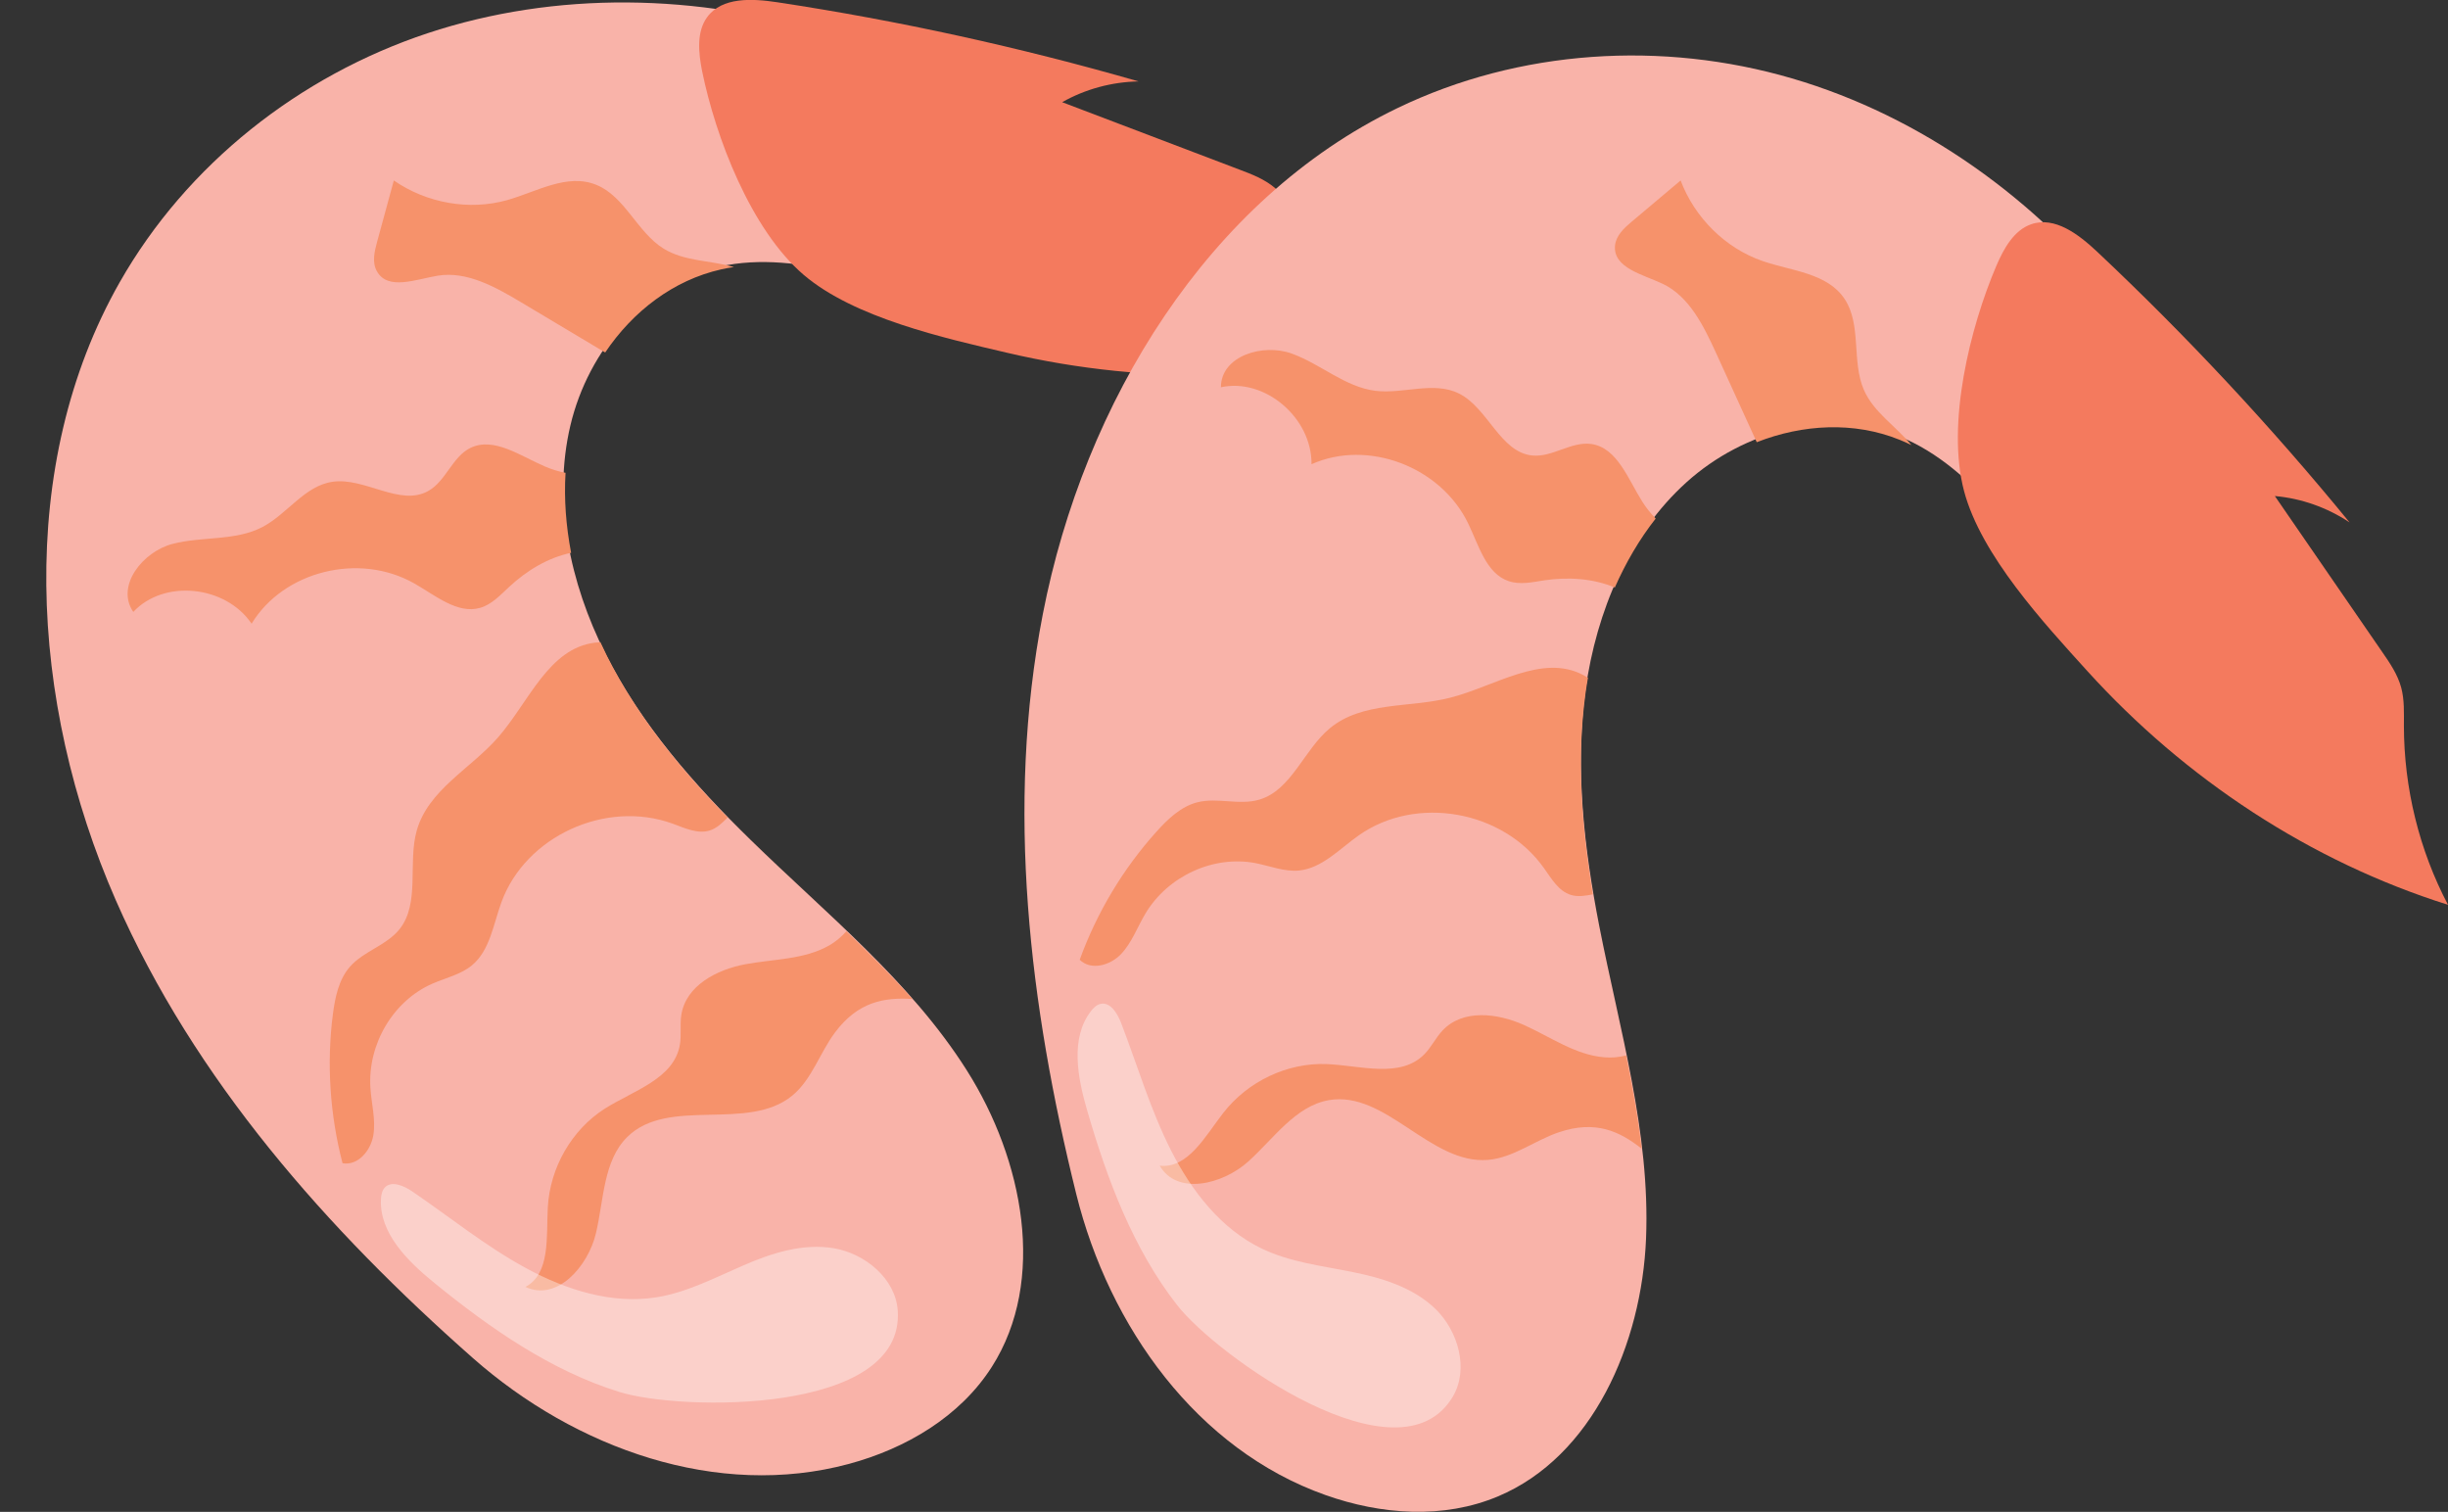 <?xml version="1.0" encoding="utf-8"?>
<!-- Generator: Adobe Illustrator 25.4.1, SVG Export Plug-In . SVG Version: 6.00 Build 0)  -->
<svg version="1.1" id="Layer_1" xmlns="http://www.w3.org/2000/svg" xmlns:xlink="http://www.w3.org/1999/xlink" x="0px" y="0px"
	 viewBox="0 0 241.49 149.13" style="enable-background:new 0 0 241.49 149.13;" xml:space="preserve">
<rect x="0" y="0" width="241.49" height="149.13" fill="#333333" stroke="none"/>
<style type="text/css">
	.st0{fill:#F9B3A9;}
	.st1{fill:#F6926B;}
	.st2{fill:#F47A5E;}
	.st3{opacity:0.38;fill:#FFFFFF;}
	.st4{display:none;}
	.st5{display:inline;fill:#4A4A4A;}
	.st6{display:inline;fill:#303030;}
	.st7{display:inline;fill:#D2783D;}
	.st8{display:inline;fill:#EF8447;}
	.st9{display:inline;fill:#B26336;}
	.st10{display:inline;fill:#93512E;}
	.st11{display:inline;opacity:0.25;fill:#FFFFFF;}
</style>
<g>
	<path class="st0" d="M83.75,144.4c5.62-1.52,10.95-4.65,14.09-9.57c5.44-8.52,3.12-20.42-2.46-29.24
		c-5.58-8.82-13.88-15.46-21.33-22.74c-5.58-5.44-10.82-11.41-14.33-18.38c-3.52-6.97-5.21-15.07-3.45-22.51
		c1.76-7.44,7.35-14.01,14.71-15.66c3.97-0.89,8.19-0.36,12.2,0.67c2.89,0.74,6.18,1.69,8.61,0.07c3.52-2.35,2.44-7.86,0.98-12
		c-1.13-3.18-2.36-6.53-4.93-8.71c-1.71-1.46-3.86-2.25-5.98-2.92C68.89-0.67,54.81-0.91,42.17,3.28
		C29.53,7.48,18.43,16.2,11.81,27.84C1.58,45.83,2.86,69.26,11.42,88.79c7.78,17.75,20.87,32.5,35.23,45.17
		C56.77,142.89,70.77,147.9,83.75,144.4z"/>
	<g>
		<path class="st1" d="M83.49,91.86c-0.48,0.55-1.04,1.02-1.68,1.39c-2.47,1.42-5.51,1.34-8.32,1.87c-2.81,0.53-5.84,2.12-6.28,5
			c-0.15,0.96,0.02,1.97-0.14,2.92c-0.57,3.38-4.57,4.52-7.41,6.32c-3.25,2.07-5.4,5.79-5.62,9.73c-0.16,2.88,0.28,6.54-2.21,7.85
			c3.1,1.47,6.18-2,6.96-5.3c0.78-3.3,0.72-7.15,3.09-9.49c4.07-4.01,11.89-0.46,16.29-4.09c1.92-1.59,2.69-4.19,4.19-6.2
			c2.29-3.08,4.9-3.49,7.64-3.32C87.94,96.22,85.74,94.02,83.49,91.86z"/>
		<path class="st1" d="M38.85,17.8c-0.55,2.03-1.1,4.06-1.66,6.09c-0.25,0.93-0.5,1.98-0.02,2.85c1.07,1.96,3.89,0.8,6.03,0.45
			c2.85-0.46,5.67,1.11,8.21,2.63c2.76,1.65,5.53,3.3,8.29,4.95c2.72-4.05,6.72-7.14,11.45-8.2c0.41-0.09,0.83-0.17,1.25-0.23
			c-2.32-0.67-4.89-0.54-6.96-1.83c-2.59-1.62-3.8-5.14-6.62-6.28c-2.89-1.17-5.89,0.7-8.83,1.52C46.29,20.78,42.1,20.05,38.85,17.8
			z"/>
		<path class="st1" d="M55.79,46.64c-0.69-0.13-1.36-0.34-2.02-0.62c-2.43-1.04-5.05-2.96-7.36-1.84c-1.8,0.88-2.42,3.29-4.18,4.26
			c-2.78,1.54-6.25-1.37-9.41-0.92c-2.77,0.39-4.47,3.18-6.94,4.47c-2.66,1.39-5.94,0.9-8.86,1.66c-2.92,0.76-5.64,4.14-3.87,6.71
			c3.01-3.24,9.09-2.64,11.67,1.16c3.16-5.2,10.61-7.05,16.03-3.98c2.09,1.18,4.27,3.06,6.51,2.42c1.15-0.33,2-1.27,2.88-2.08
			c1.72-1.6,3.81-2.87,6.1-3.35C55.84,51.9,55.63,49.25,55.79,46.64z"/>
		<path class="st1" d="M59.89,64.73c-0.23-0.46-0.45-0.92-0.66-1.38c-0.17,0.01-0.34,0.02-0.51,0.04c-4.6,0.53-6.57,5.9-9.6,9.36
			c-2.71,3.09-6.88,5.17-8.01,9.18c-0.9,3.2,0.35,7.16-1.7,9.73c-1.29,1.61-3.54,2.15-4.9,3.71c-1.09,1.25-1.45,2.99-1.67,4.66
			c-0.63,4.87-0.3,9.9,0.95,14.71c1.52,0.27,2.79-1.24,3.04-2.77c0.25-1.53-0.19-3.1-0.29-4.66c-0.28-4.32,2.25-8.59,6.11-10.28
			c1.33-0.58,2.82-0.9,3.93-1.83c1.76-1.48,2.09-4.04,2.89-6.22c2.38-6.5,10.29-10.12,16.87-7.74c1.2,0.44,2.48,1.05,3.67,0.68
			c0.7-0.22,1.24-0.75,1.77-1.28C67.13,75.87,62.88,70.67,59.89,64.73z"/>
	</g>
	<path class="st2" d="M141.75,33.54c-5.4-2.82-10.14-7.01-13.63-12.07c-0.72-1.04-1.4-2.13-2.36-2.94c-1.01-0.85-2.26-1.34-3.49-1.8
		c-5.83-2.22-11.66-4.43-17.49-6.65c2.28-1.29,4.89-2,7.54-2.05c-11.73-3.38-23.65-5.99-35.66-7.81c-2.47-0.37-5.44-0.53-6.9,1.47
		c-1.06,1.45-0.86,3.5-0.5,5.32c1.32,6.48,4.79,15.64,10.02,20.1c4.99,4.26,13.93,6.25,20.08,7.69
		C113.41,38.09,128.19,37.74,141.75,33.54z"/>
	<path class="st3" d="M88.56,129.26c-0.22-3.14-3.23-5.61-6.29-6.13c-3.07-0.52-6.13,0.47-8.94,1.69c-2.81,1.21-5.56,2.67-8.6,3.15
		c-4.35,0.69-8.86-0.72-12.82-2.87s-7.5-5.02-11.23-7.57c-0.85-0.58-2.08-1.11-2.74-0.37c-0.26,0.3-0.34,0.72-0.36,1.12
		c-0.17,3.36,2.64,6.13,5.27,8.27c5.53,4.5,11.51,8.66,18.24,10.75C67.09,139.19,89.29,139.58,88.56,129.26z"/>
</g>
<g>
	<path class="st0" d="M130.75,147.47c5.49,1.95,11.65,2.4,17.03,0.13c9.31-3.91,14.18-15.02,14.6-25.45
		c0.42-10.43-2.62-20.61-4.62-30.83c-1.49-7.65-2.41-15.53-1.35-23.27c1.07-7.73,4.28-15.36,9.96-20.48
		c5.68-5.12,14.01-7.35,21.01-4.52c3.78,1.53,6.94,4.36,9.65,7.48c1.96,2.26,4.12,4.9,7.05,4.95c4.23,0.07,6.48-5.08,7.63-9.32
		c0.88-3.26,1.77-6.71,0.9-9.97c-0.58-2.17-1.89-4.05-3.26-5.8c-8.36-10.72-19.8-18.92-32.58-22.66s-26.87-2.88-38.93,2.94
		c-18.64,8.99-30.91,28.99-34.97,49.92c-3.69,19.02-1.31,38.6,3.3,57.19C109.42,130.89,118.08,142.98,130.75,147.47z"/>
	<g>
		<path class="st1" d="M160.41,104.11c-0.71,0.18-1.44,0.25-2.18,0.18c-2.84-0.24-5.29-2.02-7.91-3.19
			c-2.61-1.17-6.01-1.58-8.01,0.54c-0.67,0.71-1.1,1.63-1.78,2.33c-2.39,2.45-6.33,1.12-9.69,0.99c-3.85-0.14-7.73,1.69-10.16,4.81
			c-1.77,2.27-3.49,5.54-6.28,5.21c1.71,2.97,6.22,1.86,8.74-0.41c2.52-2.27,4.65-5.47,7.94-6.05c5.62-0.98,10.04,6.38,15.72,5.89
			c2.48-0.21,4.6-1.92,6.97-2.72c3.64-1.23,6.01-0.09,8.17,1.61C161.59,110.22,161.04,107.16,160.41,104.11z"/>
		<path class="st1" d="M165.79,17.8c-1.61,1.36-3.22,2.71-4.83,4.07c-0.74,0.62-1.53,1.35-1.64,2.33c-0.23,2.23,2.75,2.87,4.71,3.8
			c2.61,1.24,4.03,4.14,5.26,6.83c1.34,2.93,2.67,5.86,4.01,8.79c4.54-1.78,9.59-2.06,14.09-0.24c0.39,0.16,0.78,0.33,1.16,0.52
			c-1.53-1.88-3.72-3.22-4.69-5.46c-1.21-2.81-0.21-6.39-1.88-8.93c-1.71-2.6-5.25-2.77-8.13-3.77
			C170.22,24.48,167.18,21.49,165.79,17.8z"/>
		<path class="st1" d="M163.33,51.15c-0.49-0.5-0.93-1.05-1.31-1.65c-1.41-2.23-2.47-5.31-5.01-5.7c-1.98-0.3-3.86,1.33-5.86,1.13
			c-3.16-0.32-4.36-4.68-7.22-6.11c-2.5-1.25-5.49,0.07-8.25-0.27c-2.98-0.37-5.4-2.64-8.24-3.67c-2.83-1.03-6.99,0.2-7,3.32
			c4.32-0.95,8.98,3,8.94,7.59c5.55-2.48,12.74,0.23,15.45,5.84c1.05,2.16,1.77,4.94,3.99,5.69c1.14,0.39,2.37,0.1,3.55-0.08
			c2.32-0.34,4.77-0.19,6.93,0.71C160.38,55.51,161.71,53.21,163.33,51.15z"/>
		<path class="st1" d="M156.41,68.37c0.07-0.51,0.15-1.01,0.24-1.51c-0.15-0.09-0.29-0.18-0.44-0.26
			c-4.08-2.18-8.75,1.12-13.22,2.24c-3.99,1-8.6,0.34-11.81,3c-2.56,2.13-3.78,6.09-6.93,7.03c-1.98,0.6-4.14-0.24-6.14,0.27
			c-1.6,0.41-2.89,1.63-4.02,2.89c-3.29,3.65-5.88,7.97-7.58,12.64c1.1,1.09,3,0.57,4.07-0.55c1.07-1.12,1.61-2.66,2.41-4
			c2.22-3.72,6.74-5.78,10.87-4.98c1.42,0.28,2.83,0.86,4.27,0.73c2.28-0.22,4.01-2.13,5.91-3.47c5.65-3.99,14.22-2.48,18.27,3.23
			c0.74,1.04,1.44,2.27,2.64,2.64c0.71,0.22,1.44,0.09,2.18-0.05C156.04,81.65,155.51,74.96,156.41,68.37z"/>
	</g>
	<path class="st2" d="M241.49,89.25c-2.84-5.39-4.35-11.53-4.35-17.68c0-1.26,0.06-2.54-0.27-3.76c-0.35-1.28-1.1-2.39-1.85-3.47
		c-3.54-5.14-7.07-10.27-10.61-15.41c2.61,0.23,5.16,1.13,7.37,2.6c-7.73-9.45-16.05-18.37-24.9-26.7
		c-1.82-1.71-4.18-3.52-6.51-2.71c-1.7,0.59-2.7,2.39-3.43,4.09c-2.6,6.08-4.95,15.59-3.19,22.23c1.68,6.34,7.91,13.06,12.15,17.74
		C215.6,76.88,227.95,84.99,241.49,89.25z"/>
	<path class="st3" d="M143.32,137.76c1.6-2.71,0.53-6.45-1.69-8.62c-2.23-2.17-5.31-3.09-8.31-3.69c-3-0.6-6.1-0.96-8.87-2.3
		c-3.97-1.91-6.88-5.63-8.92-9.65c-2.04-4.02-3.32-8.39-4.94-12.61c-0.37-0.96-1.08-2.1-2.05-1.86c-0.38,0.09-0.69,0.4-0.93,0.72
		c-2.05,2.67-1.31,6.54-0.36,9.8c1.99,6.85,4.55,13.67,8.89,19.21C120.01,133.72,138.05,146.65,143.32,137.76z"/>
</g>
<g class="st4">
	<path class="st5" d="M1.78,41.67C1.48,51.31,4.85,60.79,9.91,69c11.6,18.8,31.99,31.25,53.59,35.89c21.6,4.64,44.3,1.99,65.39-4.59
		c31.31-9.77,61.16-28.27,93.93-26.86c1.59,0.07,3.51,0.02,4.32-1.34c1.04-1.74-0.67-3.82-2.31-5.02
		c-5.13-3.75-11.01-6.32-16.88-8.76C156.65,37.03,102.11,24.4,47.14,16.47c-7.24-1.04-14.55-2.01-21.84-1.44
		c-7.41,0.58-12.83,1.68-17.32,7.87C4.06,28.31,1.98,35.01,1.78,41.67z"/>
	<path class="st6" d="M230.59,69.83c0.91-2.54-1.13-5.12-3.1-6.97c-5.18-4.85-10.96-9.02-16.89-12.91
		c-20.29-13.32-96.71-39.7-115.77-42.7C73.38,3.87,51.16,0.53,30.2,6.2c-6.06,1.64-12.04,4.09-16.78,8.2
		c-4.75,4.11-8.16,10.07-8.14,16.35c0.01,4.06,1.42,7.98,3.05,11.7c5.34,12.18,13.55,23.38,24.72,30.61
		c12.4,8.04,27.58,10.69,42.36,10.98c24.48,0.48,48.62-5.02,72.72-9.36c24.1-4.34,48.98-7.52,72.94-2.47
		C224.57,72.95,229.38,73.22,230.59,69.83z"/>
	<path class="st7" d="M105.39,76.72c-9.23,2.4-19.04,1.78-28.35-0.3c-6.4-1.43-12.81-3.63-17.89-7.78
		c-5.08-4.15-8.67-10.55-8.12-17.09c0.41-4.81,2.95-9.18,5.9-12.99c3.94-5.08,8.81-9.54,14.56-12.42c4.26-2.13,8.94-3.36,13.66-4.01
		c13.07-1.78,26.36,0.86,39.03,4.53c8.52,2.47,16.91,5.42,25.05,8.97c5.76,2.51,11.47,5.38,16.15,9.57
		c2.28,2.04,4.33,4.45,5.34,7.33c1.01,2.88,0.83,6.31-1.04,8.73c-1.78,2.31-4.72,3.36-7.54,4.1c-12.32,3.25-25.37,2.82-37.74,5.91
		c-7.88,1.96-15.53,5.36-23.64,5.6L105.39,76.72z"/>
	<path class="st8" d="M58.35,37.01c-2.2,3.24-3.85,7.17-3.1,11.02c0.43,2.2,1.62,4.19,3.03,5.93c4.02,4.96,9.99,8.17,16.26,9.38
		c6.27,1.21,12.82,0.51,18.91-1.42c6.66-2.12,12.79-5.66,19.44-7.83c5.72-1.87,11.79-2.68,17.8-2.4c8.12,0.39,16.23,2.76,24.28,1.56
		c1.4-0.21,2.86-0.56,3.91-1.51c1.3-1.18,1.74-3.11,1.43-4.84c-0.31-1.73-1.27-3.28-2.4-4.62c-2.6-3.1-6.1-5.31-9.71-7.15
		c-13.56-6.9-28.94-9.04-43.74-12.56c-8-1.9-16.98-4.49-25.07-1.55C71.27,23.98,63.19,29.86,58.35,37.01z"/>
	<path class="st9" d="M85.73,70.32c3.99-0.15,7.99-0.65,11.85-1.67c4.12-1.08,8.07-2.74,12.08-4.17c5.2-1.86,10.56-3.35,16.05-3.92
		c12.31-1.28,24.78,2.16,37.07,0.68c1.97-0.24,3.98-0.62,5.64-1.7c1.66-1.08,2.92-2.99,2.7-4.96c0.08,3.03-0.28,6.78-3.07,7.97
		c-0.62,0.26-1.3,0.36-1.98,0.44c-8.86,1.12-17.86,1.14-26.72,0.08c-3.79-0.46-7.59-1.11-11.41-0.92
		c-5.24,0.26-10.26,2.09-15.24,3.73c-4.51,1.49-9.08,2.84-13.67,4.05c-8.12,2.14-16.56,3.84-24.87,2.71
		c-8.32-1.13-16.59-5.56-20.43-13.03c-0.88-1.72-1.53-3.72-0.99-5.58c-0.3,1.04,0.89,3.53,1.43,4.39c1.01,1.64,1.24,0.91,2.4,1.74
		c2.84,2.04,4.95,4.5,8.18,6.12C71.16,69.53,78.6,70.58,85.73,70.32z"/>
	<path class="st10" d="M116.2,65.6c-0.21,0.31-0.39,0.65-0.42,1.02c-0.06,0.74,0.48,1.41,1.13,1.77c1.22,0.68,2.71,0.5,4.09,0.27
		c3.04-0.52,18.95-3.58,11.14-8.83C128.17,57.17,118.51,62.15,116.2,65.6z"/>
	<path class="st11" d="M84.46,26.25c-4.05,1.65-7.5,4.47-10.88,7.25c-2.49,2.06-5,4.12-7.1,6.58c-2.12,2.47-3.83,6.04-2.21,8.85
		c1.4,2.41,4.81,3.04,7.4,2.01c2.59-1.03,4.47-3.32,5.93-5.69c1.47-2.37,2.66-4.94,4.47-7.06c3.42-4,8.7-5.98,13.92-6.61
		c5.22-0.64,10.5-0.09,15.76,0.11c0.76,0.03,1.56,0.05,2.25-0.28c3.56-1.67-2.21-4.48-3.72-4.87c-2.51-0.64-5.29-0.88-7.85-1.32
		C96.49,24.2,90.18,23.92,84.46,26.25z"/>
	<path class="st11" d="M122.13,33c2.52,0.72,5.04,1.43,7.63,1.88c1.65,0.28,3.58,0.36,4.73-0.86c0.16-0.17,0.31-0.38,0.32-0.61
		c0.01-0.35-0.26-0.64-0.53-0.86c-2.61-2.23-6.57-3.78-10.06-3.64C121.48,29,117.74,31.75,122.13,33z"/>
</g>
<g class="st4">
	<path class="st5" d="M123.96,138.19c-0.25,9.43,2.82,18.29,7.42,25.71c10.55,17.01,29.05,26.83,48.65,28.9
		c19.59,2.07,40.16-3.08,59.27-11.89c28.37-13.07,55.39-34.49,85.1-36.84c1.44-0.11,3.18-0.38,3.92-1.8
		c0.94-1.82-0.62-3.65-2.11-4.63c-4.66-3.07-9.99-4.92-15.31-6.62c-46.54-14.93-96.01-21.06-145.85-22.55
		c-6.56-0.2-13.19-0.31-19.8,1.07c-6.72,1.4-11.63,3.09-15.68,9.64C126.01,124.91,124.13,131.68,123.96,138.19z"/>
	<path class="st6" d="M331.45,139.68c0.82-2.58-1.03-4.87-2.82-6.44c-4.71-4.14-9.95-7.55-15.34-10.67
		c-18.42-10.68-87.74-27.73-105.03-28.49c-19.45-0.86-39.6-1.6-58.59,6.31c-5.49,2.29-10.9,5.35-15.2,9.89
		c-4.3,4.54-7.38,10.74-7.35,16.86c0.02,3.96,1.3,7.62,2.78,11.06c4.87,11.27,12.33,21.25,22.46,27.04
		c11.26,6.43,25.02,7.29,38.42,5.9c22.19-2.31,44.07-10.41,65.91-17.37s44.39-12.89,66.12-10.68
		C326,143.4,330.35,143.12,331.45,139.68z"/>
	<path class="st7" d="M217.95,160.6c-8.37,3.38-17.26,3.9-25.7,2.92c-5.81-0.67-11.62-2.08-16.23-5.56
		c-4.61-3.47-7.88-9.3-7.39-15.74c0.36-4.73,2.65-9.28,5.33-13.33c3.57-5.4,7.97-10.3,13.18-13.76c3.86-2.56,8.1-4.29,12.38-5.46
		c11.85-3.22,23.9-2.16,35.39-0.01c7.73,1.44,15.34,3.37,22.72,5.91c5.23,1.8,10.41,3.94,14.66,7.5c2.07,1.73,3.93,3.84,4.85,6.54
		c0.92,2.7,0.76,6.06-0.92,8.63c-1.61,2.45-4.27,3.81-6.83,4.86c-11.17,4.56-23,5.63-34.21,10.04c-7.14,2.81-14.07,6.98-21.42,8.14
		L217.95,160.6z"/>
	<path class="st8" d="M175.24,127.23c-1.99,3.41-3.47,7.43-2.79,11.09c0.39,2.1,1.47,3.9,2.76,5.44c3.66,4.38,9.07,6.83,14.76,7.3
		c5.69,0.47,11.63-0.95,17.14-3.53c6.03-2.82,11.59-6.97,17.61-9.84c5.19-2.47,10.68-3.95,16.13-4.35
		c7.37-0.54,14.72,0.85,22.01-1.23c1.27-0.36,2.59-0.87,3.54-1.92c1.18-1.29,1.57-3.23,1.29-4.88c-0.28-1.65-1.16-3.05-2.19-4.23
		c-2.36-2.73-5.54-4.49-8.82-5.87c-12.3-5.19-26.25-5.53-39.68-7.28c-7.25-0.95-15.4-2.45-22.73,1.33
		C186.93,113.06,179.61,119.71,175.24,127.23z"/>
	<path class="st9" d="M200.12,156.59c3.62-0.6,7.24-1.54,10.74-2.97c3.73-1.52,7.31-3.58,10.94-5.43c4.71-2.4,9.56-4.47,14.54-5.64
		c11.16-2.64,22.47-0.7,33.61-3.54c1.78-0.45,3.6-1.06,5.11-2.3c1.51-1.24,2.64-3.24,2.43-5.14c0.07,2.95-0.24,6.64-2.77,8.11
		c-0.57,0.33-1.18,0.5-1.79,0.66c-8.03,2.09-16.19,3.14-24.23,3.11c-3.44-0.01-6.89-0.22-10.34,0.39c-4.75,0.85-9.3,3.2-13.81,5.37
		c-4.09,1.96-8.22,3.8-12.39,5.5c-7.36,3-15,5.62-22.55,5.46c-7.54-0.16-15.05-3.53-18.54-10.38c-0.8-1.58-1.39-3.45-0.91-5.32
		c-0.27,1.05,0.81,3.34,1.3,4.12c0.92,1.48,1.13,0.74,2.18,1.42c2.58,1.67,4.5,3.82,7.42,5.04
		C186.91,157.47,193.65,157.65,200.12,156.59z"/>
	<path class="st10" d="M227.74,148.53c-0.19,0.33-0.35,0.68-0.38,1.04c-0.06,0.73,0.44,1.32,1.03,1.59c1.11,0.52,2.46,0.18,3.71-0.2
		c2.76-0.85,17.17-5.64,10.08-9.87C238.57,138.96,229.83,144.91,227.74,148.53z"/>
	<path class="st11" d="M198.89,113.77c-3.67,2.07-6.79,5.21-9.85,8.31c-2.26,2.29-4.53,4.59-6.43,7.22
		c-1.91,2.64-3.47,6.32-1.98,8.88c1.27,2.19,4.37,2.42,6.72,1.12c2.35-1.3,4.04-3.74,5.37-6.22c1.33-2.48,2.4-5.11,4.04-7.39
		c3.09-4.28,7.88-6.81,12.61-8.03c4.73-1.21,9.52-1.28,14.29-1.68c0.69-0.06,1.41-0.13,2.04-0.53c3.22-2.03-2.01-4.12-3.38-4.32
		c-2.28-0.34-4.79-0.26-7.12-0.39C209.79,110.42,204.07,110.86,198.89,113.77z"/>
	<path class="st11" d="M233.05,116.08c2.29,0.41,4.58,0.82,6.92,0.96c1.5,0.09,3.25-0.05,4.29-1.37c0.15-0.19,0.28-0.4,0.29-0.63
		c0.01-0.34-0.24-0.59-0.48-0.78c-2.37-1.88-5.97-2.94-9.13-2.41C232.46,112.26,229.08,115.36,233.05,116.08z"/>
</g>
</svg>
